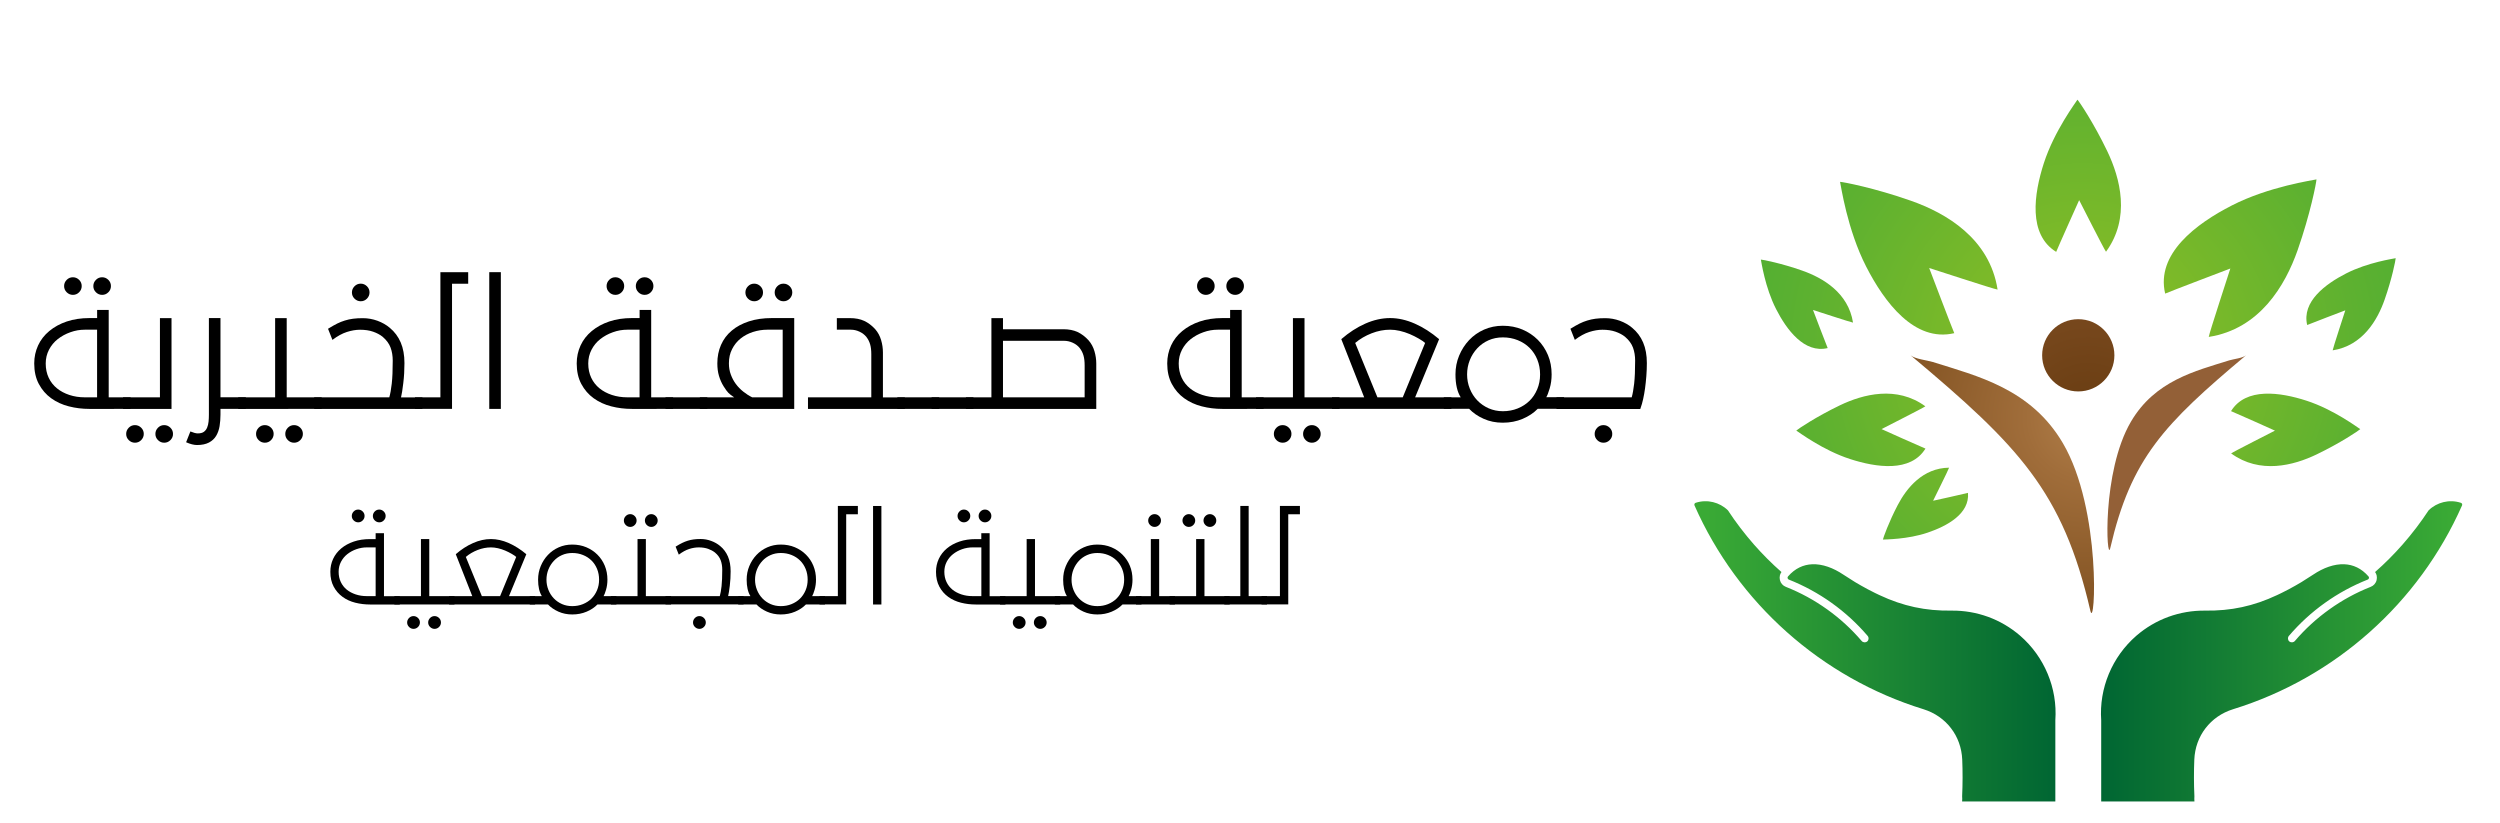 <?xml version="1.0" encoding="utf-8"?>
<!-- Generator: Adobe Illustrator 26.0.1, SVG Export Plug-In . SVG Version: 6.00 Build 0)  -->
<svg version="1.1" id="Layer_1" xmlns="http://www.w3.org/2000/svg" xmlns:xlink="http://www.w3.org/1999/xlink" x="0px" y="0px"
	 viewBox="0 0 539.74 177.7" style="enable-background:new 0 0 539.74 177.7;" xml:space="preserve">
<style type="text/css">
	.st0{fill-rule:evenodd;clip-rule:evenodd;fill:url(#SVGID_1_);}
	.st1{fill-rule:evenodd;clip-rule:evenodd;fill:url(#SVGID_00000179630341050193613490000006973071402097075841_);}
	.st2{fill-rule:evenodd;clip-rule:evenodd;fill:url(#SVGID_00000015327676083212426550000015301662775870256828_);}
	.st3{fill-rule:evenodd;clip-rule:evenodd;fill:url(#SVGID_00000171720962207234286230000012473127044218608543_);}
	.st4{fill-rule:evenodd;clip-rule:evenodd;fill:url(#SVGID_00000168118857897947665560000017792346767557644716_);}
	.st5{fill-rule:evenodd;clip-rule:evenodd;fill:url(#SVGID_00000171700000676815641840000001997917165239560581_);}
	.st6{fill-rule:evenodd;clip-rule:evenodd;fill:url(#SVGID_00000037695032071123683530000006257287039756778938_);}
	.st7{fill-rule:evenodd;clip-rule:evenodd;fill:url(#SVGID_00000045579797811856110790000017215268146443570856_);}
	.st8{fill-rule:evenodd;clip-rule:evenodd;fill:url(#SVGID_00000089544264123973137820000000985752145999211910_);}
	.st9{fill-rule:evenodd;clip-rule:evenodd;fill:url(#SVGID_00000119080399877952381920000016237101667636191912_);}
	.st10{fill-rule:evenodd;clip-rule:evenodd;fill:url(#SVGID_00000057134975009145422840000015818140247696117658_);}
	.st11{fill-rule:evenodd;clip-rule:evenodd;fill:url(#SVGID_00000091735183174650814600000011573194400665929642_);}
	.st12{fill-rule:evenodd;clip-rule:evenodd;fill:url(#SVGID_00000018946673410886894920000003225300562995113607_);}
</style>
<g>
	<g>
		<g>
			<linearGradient id="SVGID_1_" gradientUnits="userSpaceOnUse" x1="365.845" y1="140.635" x2="443.797" y2="140.635">
				<stop  offset="0.034" style="stop-color:#3AAA35"/>
				<stop  offset="1" style="stop-color:#006633"/>
			</linearGradient>
			<path class="st0" d="M423.61,173.03h20.13v-17.42c0-0.04,0-0.08,0-0.11c0.24-3.47-0.35-6.89-1.65-10.01
				c-1.3-3.12-3.31-5.95-5.93-8.23c-2.07-1.79-4.41-3.16-6.92-4.08c-2.53-0.92-5.21-1.38-7.92-1.35c-2.81,0.04-5.42-0.2-7.97-0.75
				c-2.55-0.55-5.03-1.4-7.58-2.6c-0.31-0.14-0.61-0.29-0.92-0.44c-0.03-0.01-0.06-0.03-0.1-0.05c-1.01-0.49-1.99-1.02-2.96-1.57
				c-0.43-0.24-0.85-0.49-1.27-0.74c-0.02-0.01-0.03-0.02-0.05-0.03c-0.84-0.51-1.67-1.04-2.48-1.58c-2.2-1.48-4.55-2.34-6.74-2.25
				c-1.9,0.08-3.71,0.88-5.22,2.63c-0.05,0.06-0.08,0.12-0.1,0.18c-0.01,0.06-0.01,0.13,0.01,0.2c0.02,0.07,0.05,0.14,0.09,0.18
				c0.04,0.05,0.1,0.09,0.17,0.12c3.29,1.31,6.4,3,9.25,5.04c2.86,2.04,5.47,4.43,7.77,7.12c0.3,0.36,0.26,0.89-0.09,1.19
				c-0.36,0.3-0.89,0.26-1.2-0.09c-2.21-2.59-4.72-4.88-7.47-6.84c-2.75-1.97-5.74-3.6-8.9-4.85c-0.33-0.13-0.6-0.32-0.82-0.57
				c-0.22-0.25-0.38-0.55-0.46-0.89c-0.08-0.34-0.08-0.68-0.01-1c0.06-0.26,0.18-0.51,0.34-0.74c-2.11-1.85-4.08-3.83-5.93-5.93
				c-2.04-2.33-3.93-4.8-5.63-7.39c-0.91-0.89-2.02-1.48-3.2-1.77c-1.22-0.3-2.52-0.26-3.75,0.14c-0.07,0.02-0.12,0.05-0.16,0.08
				c-0.04,0.04-0.07,0.08-0.1,0.15c-0.03,0.06-0.04,0.12-0.04,0.17c0,0.05,0.01,0.11,0.04,0.18c4.68,10.58,11.53,19.86,19.95,27.35
				c8.45,7.52,18.48,13.24,29.48,16.64c2.45,0.76,4.49,2.2,5.94,4.09c1.46,1.89,2.32,4.23,2.43,6.79c0.11,2.64,0.1,5.27-0.02,7.91
				C423.66,172.3,423.64,172.66,423.61,173.03z"/>
			
				<linearGradient id="SVGID_00000115480071411127171250000004538436368976711336_" gradientUnits="userSpaceOnUse" x1="453.587" y1="140.635" x2="531.539" y2="140.635">
				<stop  offset="0" style="stop-color:#006633"/>
				<stop  offset="0.967" style="stop-color:#3AAA35"/>
			</linearGradient>
			<path style="fill-rule:evenodd;clip-rule:evenodd;fill:url(#SVGID_00000115480071411127171250000004538436368976711336_);" d="
				M473.77,173.03h-20.13v-17.42c0-0.04,0-0.08,0-0.11c-0.24-3.47,0.35-6.89,1.65-10.01c1.3-3.12,3.31-5.95,5.93-8.23
				c2.07-1.79,4.41-3.16,6.92-4.08c2.53-0.92,5.21-1.38,7.92-1.35c2.81,0.04,5.42-0.2,7.97-0.75c2.55-0.55,5.03-1.4,7.58-2.6
				c0.31-0.14,0.61-0.29,0.92-0.44c0.03-0.01,0.06-0.03,0.1-0.05c1.01-0.49,1.99-1.02,2.96-1.57c0.43-0.24,0.85-0.49,1.27-0.74
				c0.02-0.01,0.03-0.02,0.05-0.03c0.84-0.51,1.67-1.04,2.48-1.58c2.2-1.48,4.55-2.34,6.74-2.25c1.9,0.08,3.71,0.88,5.22,2.63
				c0.05,0.06,0.08,0.12,0.1,0.18c0.01,0.06,0.01,0.13-0.01,0.2c-0.02,0.07-0.05,0.14-0.09,0.18c-0.04,0.05-0.1,0.09-0.17,0.12
				c-3.29,1.31-6.4,3-9.25,5.04c-2.86,2.04-5.47,4.43-7.77,7.12c-0.3,0.36-0.26,0.89,0.09,1.19c0.36,0.3,0.89,0.26,1.2-0.09
				c2.21-2.59,4.72-4.88,7.47-6.84c2.75-1.97,5.74-3.6,8.9-4.85c0.33-0.13,0.6-0.32,0.82-0.57c0.22-0.25,0.38-0.55,0.46-0.89
				c0.08-0.34,0.08-0.68,0.01-1c-0.06-0.26-0.18-0.51-0.34-0.74c2.11-1.85,4.08-3.83,5.93-5.93c2.04-2.33,3.93-4.8,5.63-7.39
				c0.91-0.89,2.02-1.48,3.2-1.77c1.22-0.3,2.52-0.26,3.75,0.14c0.07,0.02,0.12,0.05,0.16,0.08c0.04,0.04,0.07,0.08,0.1,0.15
				c0.03,0.06,0.04,0.12,0.04,0.17c0,0.05-0.01,0.11-0.04,0.18c-4.68,10.58-11.53,19.86-19.95,27.35
				c-8.45,7.52-18.48,13.24-29.48,16.64c-2.45,0.76-4.49,2.2-5.94,4.09c-1.46,1.89-2.32,4.23-2.43,6.79
				c-0.11,2.64-0.1,5.27,0.02,7.91C473.73,172.3,473.75,172.66,473.77,173.03z"/>
		</g>
		<g>
			<g>
				
					<radialGradient id="SVGID_00000047061215651668662670000010658576650951264174_" cx="449.671" cy="76.599" r="120.934" gradientUnits="userSpaceOnUse">
					<stop  offset="0" style="stop-color:#95C11F"/>
					<stop  offset="0.191" style="stop-color:#7EBA28"/>
					<stop  offset="0.493" style="stop-color:#5DB130"/>
					<stop  offset="0.771" style="stop-color:#45AC34"/>
					<stop  offset="1" style="stop-color:#3AAA35"/>
				</radialGradient>
				<path style="fill-rule:evenodd;clip-rule:evenodd;fill:url(#SVGID_00000047061215651668662670000010658576650951264174_);" d="
					M454.94,32.62c-2.93-6.1-6.03-10.68-6.43-11.1c-0.32,0.54-5,6.75-7.25,13.7c-2.15,6.66-3.44,15.39,2.66,19.16
					c0.25-0.68,4.96-11.17,4.96-11.17c0.13,0.21,5.41,10.69,5.8,11.14C460.01,47.03,457.76,38.5,454.94,32.62z"/>
				<g>
					
						<radialGradient id="SVGID_00000118364535166079203290000008194174719292005054_" cx="449.671" cy="76.599" r="120.934" gradientUnits="userSpaceOnUse">
						<stop  offset="0" style="stop-color:#95C11F"/>
						<stop  offset="0.191" style="stop-color:#7EBA28"/>
						<stop  offset="0.493" style="stop-color:#5DB130"/>
						<stop  offset="0.771" style="stop-color:#45AC34"/>
						<stop  offset="1" style="stop-color:#3AAA35"/>
					</radialGradient>
					<path style="fill-rule:evenodd;clip-rule:evenodd;fill:url(#SVGID_00000118364535166079203290000008194174719292005054_);" d="
						M500.14,98.11c5.18-2.49,9.07-5.12,9.43-5.46c-0.46-0.27-5.73-4.25-11.63-6.15c-5.66-1.83-13.07-2.92-16.27,2.26
						c0.58,0.21,9.49,4.21,9.48,4.21c-0.18,0.11-9.08,4.6-9.46,4.92C487.91,102.41,495.15,100.51,500.14,98.11z"/>
					<g>
						
							<radialGradient id="SVGID_00000116213740084376442460000006613744111811402155_" cx="449.672" cy="76.6" r="120.933" gradientUnits="userSpaceOnUse">
							<stop  offset="0" style="stop-color:#95C11F"/>
							<stop  offset="0.191" style="stop-color:#7EBA28"/>
							<stop  offset="0.493" style="stop-color:#5DB130"/>
							<stop  offset="0.771" style="stop-color:#45AC34"/>
							<stop  offset="1" style="stop-color:#3AAA35"/>
						</radialGradient>
						
							<path style="fill-rule:evenodd;clip-rule:evenodd;fill:url(#SVGID_00000116213740084376442460000006613744111811402155_);" d="
							M397.24,87.5c-5.18,2.49-9.06,5.12-9.43,5.46c0.46,0.27,5.73,4.25,11.63,6.15c5.66,1.83,13.06,2.92,16.26-2.26
							c-0.58-0.21-9.49-4.21-9.48-4.21c0.18-0.11,9.08-4.6,9.46-4.92C409.48,83.2,402.23,85.11,397.24,87.5z"/>
						<g>
							
								<radialGradient id="SVGID_00000114783400219507683560000003787150169425743001_" cx="449.672" cy="76.6" r="120.932" gradientUnits="userSpaceOnUse">
								<stop  offset="0" style="stop-color:#95C11F"/>
								<stop  offset="0.191" style="stop-color:#7EBA28"/>
								<stop  offset="0.493" style="stop-color:#5DB130"/>
								<stop  offset="0.771" style="stop-color:#45AC34"/>
								<stop  offset="1" style="stop-color:#3AAA35"/>
							</radialGradient>
							
								<path style="fill-rule:evenodd;clip-rule:evenodd;fill:url(#SVGID_00000114783400219507683560000003787150169425743001_);" d="
								M514.83,64.69c1.62-4.61,2.37-8.53,2.39-8.95c-0.44,0.11-6,0.89-10.69,3.29c-4.5,2.3-9.61,6.1-8.42,11.14
								c0.47-0.22,8.23-3.17,8.23-3.17c-0.04,0.17-2.69,8.22-2.73,8.64C510.07,74.63,513.28,69.13,514.83,64.69z"/>
							
								<radialGradient id="SVGID_00000041998275008887166130000015391309139288566969_" cx="449.672" cy="76.6" r="120.934" gradientUnits="userSpaceOnUse">
								<stop  offset="0" style="stop-color:#95C11F"/>
								<stop  offset="0.191" style="stop-color:#7EBA28"/>
								<stop  offset="0.493" style="stop-color:#5DB130"/>
								<stop  offset="0.771" style="stop-color:#45AC34"/>
								<stop  offset="1" style="stop-color:#3AAA35"/>
							</radialGradient>
							
								<path style="fill-rule:evenodd;clip-rule:evenodd;fill:url(#SVGID_00000041998275008887166130000015391309139288566969_);" d="
								M389.11,58.43c-4.61-1.62-8.53-2.37-8.95-2.39c0.11,0.44,0.89,6,3.29,10.69c2.3,4.5,6.1,9.61,11.14,8.42
								c-0.22-0.47-3.17-8.23-3.17-8.23c0.17,0.04,8.22,2.69,8.64,2.73C399.05,63.2,393.55,59.99,389.11,58.43z"/>
						</g>
						
							<radialGradient id="SVGID_00000051369996720330765300000001761369180423496093_" cx="449.672" cy="76.599" r="120.935" gradientUnits="userSpaceOnUse">
							<stop  offset="0" style="stop-color:#95C11F"/>
							<stop  offset="0.191" style="stop-color:#7EBA28"/>
							<stop  offset="0.493" style="stop-color:#5DB130"/>
							<stop  offset="0.771" style="stop-color:#45AC34"/>
							<stop  offset="1" style="stop-color:#3AAA35"/>
						</radialGradient>
						
							<path style="fill-rule:evenodd;clip-rule:evenodd;fill:url(#SVGID_00000051369996720330765300000001761369180423496093_);" d="
							M409.71,109.04c-1.98,3.79-3.13,7.09-3.2,7.45c0.4-0.04,5.31-0.01,9.67-1.5c4.19-1.42,9.09-4.07,8.7-8.58
							c-0.44,0.13-7.53,1.71-7.53,1.7c0.06-0.15,3.37-6.78,3.45-7.14C415.1,101.04,411.62,105.39,409.71,109.04z"/>
						<g>
							
								<radialGradient id="SVGID_00000160184459793620032300000000301966812821876906_" cx="449.671" cy="76.6" r="120.934" gradientUnits="userSpaceOnUse">
								<stop  offset="0" style="stop-color:#95C11F"/>
								<stop  offset="0.191" style="stop-color:#7EBA28"/>
								<stop  offset="0.493" style="stop-color:#5DB130"/>
								<stop  offset="0.771" style="stop-color:#45AC34"/>
								<stop  offset="1" style="stop-color:#3AAA35"/>
							</radialGradient>
							
								<path style="fill-rule:evenodd;clip-rule:evenodd;fill:url(#SVGID_00000160184459793620032300000000301966812821876906_);" d="
								M496.04,54.03c2.76-7.89,4.05-14.58,4.08-15.3c-0.75,0.19-10.25,1.52-18.28,5.63c-7.69,3.93-16.42,10.43-14.39,19.03
								c0.81-0.38,14.07-5.42,14.07-5.42c-0.07,0.3-4.6,14.05-4.66,14.77C487.88,71.02,493.37,61.62,496.04,54.03z"/>
							
								<radialGradient id="SVGID_00000162348982765530901450000016758322130687758468_" cx="449.672" cy="76.6" r="120.934" gradientUnits="userSpaceOnUse">
								<stop  offset="0" style="stop-color:#95C11F"/>
								<stop  offset="0.191" style="stop-color:#7EBA28"/>
								<stop  offset="0.493" style="stop-color:#5DB130"/>
								<stop  offset="0.771" style="stop-color:#45AC34"/>
								<stop  offset="1" style="stop-color:#3AAA35"/>
							</radialGradient>
							
								<path style="fill-rule:evenodd;clip-rule:evenodd;fill:url(#SVGID_00000162348982765530901450000016758322130687758468_);" d="
								M412.56,43.34c-7.88-2.77-14.58-4.05-15.3-4.08c0.19,0.75,1.52,10.25,5.63,18.28c3.93,7.69,10.43,16.42,19.03,14.39
								c-0.38-0.81-5.42-14.07-5.42-14.07c0.3,0.07,14.05,4.6,14.77,4.66C429.56,51.49,420.15,46,412.56,43.34z"/>
						</g>
					</g>
				</g>
			</g>
			<g>
				<g>
					
						<radialGradient id="SVGID_00000000213547772751081900000015221414818820988034_" cx="450.832" cy="90.284" r="96.046" gradientUnits="userSpaceOnUse">
						<stop  offset="0" style="stop-color:#B17F4A"/>
						<stop  offset="0.142" style="stop-color:#A06D3A"/>
						<stop  offset="0.384" style="stop-color:#875726"/>
						<stop  offset="0.615" style="stop-color:#76471A"/>
						<stop  offset="0.826" style="stop-color:#6C3F13"/>
						<stop  offset="1" style="stop-color:#683C11"/>
					</radialGradient>
					<path style="fill-rule:evenodd;clip-rule:evenodd;fill:url(#SVGID_00000000213547772751081900000015221414818820988034_);" d="
						M445.37,95.68c-6.9-11.76-18.46-14.49-28.1-17.53c-1.19-0.37-3.8-0.63-4.79-1.45c23.29,19.52,32.86,29.34,38.82,55.15
						C452.32,136.29,453.8,110.05,445.37,95.68z"/>
					
						<radialGradient id="SVGID_00000009564541610839917760000005668341195533694851_" cx="622.497" cy="131.226" r="0.14" fx="622.637" fy="131.225" gradientUnits="userSpaceOnUse">
						<stop  offset="0" style="stop-color:#B17F4A"/>
						<stop  offset="0" style="stop-color:#A06D3A"/>
						<stop  offset="0" style="stop-color:#875726"/>
						<stop  offset="0" style="stop-color:#76471A"/>
						<stop  offset="0" style="stop-color:#6C3F13"/>
						<stop  offset="0" style="stop-color:#683C11"/>
						<stop  offset="0.771" style="stop-color:#88562C"/>
						<stop  offset="1" style="stop-color:#936037"/>
					</radialGradient>
					<path style="fill-rule:evenodd;clip-rule:evenodd;fill:url(#SVGID_00000009564541610839917760000005668341195533694851_);" d="
						M460.06,91.04c5.21-8.88,13.94-10.95,21.23-13.24c0.9-0.28,2.87-0.48,3.62-1.09c-17.74,14.87-24.84,22.27-29.32,41.65
						C454.81,121.71,453.69,101.9,460.06,91.04z"/>
				</g>
				
					<radialGradient id="SVGID_00000178180737139225268600000002756075835746971570_" cx="450.832" cy="90.284" r="96.045" gradientUnits="userSpaceOnUse">
					<stop  offset="0" style="stop-color:#683C11"/>
					<stop  offset="0.191" style="stop-color:#75461B"/>
					<stop  offset="0.493" style="stop-color:#855429"/>
					<stop  offset="0.771" style="stop-color:#8F5C33"/>
					<stop  offset="1" style="stop-color:#936037"/>
				</radialGradient>
				<path style="fill-rule:evenodd;clip-rule:evenodd;fill:url(#SVGID_00000178180737139225268600000002756075835746971570_);" d="
					M456.49,76.71c0,4.31-3.49,7.8-7.8,7.8c-4.3,0-7.8-3.49-7.8-7.8c0-4.31,3.49-7.8,7.8-7.8C453,68.91,456.49,72.4,456.49,76.71z"
					/>
			</g>
		</g>
	</g>
	<g>
		<path d="M19.3,88.28c-1.53,0-3.01-0.18-4.44-0.55c-1.43-0.36-2.7-0.95-3.81-1.75c-1.11-0.8-1.99-1.82-2.66-3.07
			c-0.67-1.25-1-2.73-1-4.44c0-1.39,0.28-2.68,0.83-3.88c0.55-1.2,1.36-2.24,2.42-3.12c1.06-0.88,2.32-1.57,3.77-2.06
			c1.46-0.49,3.09-0.74,4.9-0.74h1.66v-1.76h2.5v18.87h4.73v2.5H19.3z M20.96,85.78v-14.6h-2.65c-1.06,0-2.1,0.18-3.12,0.55
			c-1.02,0.36-1.93,0.86-2.72,1.48c-0.79,0.62-1.42,1.39-1.89,2.29c-0.47,0.91-0.71,1.9-0.71,2.98c0,1.15,0.22,2.18,0.65,3.09
			c0.43,0.91,1.03,1.66,1.78,2.27c0.75,0.61,1.65,1.09,2.68,1.43c1.03,0.34,2.14,0.51,3.31,0.51H20.96z M17.08,63.1
			c-0.38,0.38-0.82,0.56-1.34,0.56s-0.96-0.19-1.34-0.56c-0.38-0.38-0.56-0.82-0.56-1.34s0.19-0.96,0.56-1.34
			c0.38-0.38,0.82-0.56,1.34-0.56s0.96,0.19,1.34,0.56c0.38,0.38,0.56,0.82,0.56,1.34S17.45,62.73,17.08,63.1z M23.39,63.1
			c-0.38,0.38-0.82,0.56-1.34,0.56c-0.52,0-0.96-0.19-1.34-0.56c-0.38-0.38-0.56-0.82-0.56-1.34s0.19-0.96,0.56-1.34
			c0.38-0.38,0.82-0.56,1.34-0.56c0.52,0,0.96,0.19,1.34,0.56c0.38,0.38,0.56,0.82,0.56,1.34S23.77,62.73,23.39,63.1z"/>
		<path d="M26.56,85.78h7.97v-17.1h2.5v19.61H26.56V85.78z M30.48,95.02c-0.38,0.38-0.82,0.56-1.34,0.56
			c-0.52,0-0.96-0.19-1.34-0.56c-0.38-0.38-0.56-0.82-0.56-1.34c0-0.52,0.19-0.96,0.56-1.34c0.38-0.38,0.82-0.56,1.34-0.56
			c0.52,0,0.96,0.19,1.34,0.56c0.38,0.38,0.56,0.82,0.56,1.34C31.04,94.19,30.85,94.64,30.48,95.02z M36.79,95.02
			c-0.38,0.38-0.82,0.56-1.34,0.56c-0.52,0-0.96-0.19-1.34-0.56c-0.38-0.38-0.56-0.82-0.56-1.34c0-0.52,0.19-0.96,0.56-1.34
			c0.38-0.38,0.82-0.56,1.34-0.56c0.52,0,0.96,0.19,1.34,0.56c0.38,0.38,0.56,0.82,0.56,1.34C37.36,94.19,37.17,94.64,36.79,95.02z"
			/>
		<path d="M42.54,96.08c-0.66,0-1.45-0.2-2.36-0.6l0.92-2.33c0.68,0.28,1.21,0.42,1.59,0.42c0.56,0,1-0.11,1.31-0.33
			c0.31-0.22,0.54-0.52,0.71-0.9c0.16-0.38,0.27-0.82,0.32-1.32c0.05-0.51,0.07-0.99,0.07-1.46V68.67h2.5v17.1h5.47v2.5h-5.47v1.27
			c0,0.85-0.07,1.66-0.19,2.45c-0.13,0.79-0.38,1.49-0.74,2.1c-0.36,0.61-0.88,1.09-1.55,1.45C44.43,95.9,43.57,96.08,42.54,96.08z"
			/>
		<path d="M51.43,85.78h7.97v-17.1h2.5v17.1h7.55v2.5H51.43V85.78z M58.52,95.02c-0.38,0.38-0.82,0.56-1.34,0.56
			c-0.52,0-0.96-0.19-1.34-0.56c-0.38-0.38-0.56-0.82-0.56-1.34c0-0.52,0.19-0.96,0.56-1.34c0.38-0.38,0.82-0.56,1.34-0.56
			c0.52,0,0.96,0.19,1.34,0.56c0.38,0.38,0.56,0.82,0.56,1.34C59.08,94.19,58.89,94.64,58.52,95.02z M64.83,95.02
			c-0.38,0.38-0.82,0.56-1.34,0.56c-0.52,0-0.96-0.19-1.34-0.56c-0.38-0.38-0.56-0.82-0.56-1.34c0-0.52,0.19-0.96,0.56-1.34
			c0.38-0.38,0.82-0.56,1.34-0.56c0.52,0,0.96,0.19,1.34,0.56c0.38,0.38,0.56,0.82,0.56,1.34C65.39,94.19,65.2,94.64,64.83,95.02z"
			/>
		<path d="M67.83,85.78h16.22c0.21-0.73,0.39-1.72,0.53-2.96c0.14-1.25,0.21-2.9,0.21-4.97c0-1.01-0.15-1.94-0.46-2.79
			c-0.31-0.85-0.88-1.63-1.73-2.36c-0.56-0.45-1.25-0.81-2.05-1.09c-0.8-0.28-1.74-0.42-2.82-0.42c-0.89,0-1.84,0.16-2.84,0.48
			s-2.04,0.89-3.12,1.71l-0.95-2.4c0.8-0.49,1.46-0.87,1.99-1.13c0.53-0.26,1.08-0.48,1.64-0.65c0.56-0.18,1.16-0.31,1.78-0.39
			c0.62-0.08,1.32-0.12,2.1-0.12c1.08,0,2.13,0.19,3.16,0.56c1.02,0.38,1.91,0.88,2.66,1.52c1.03,0.85,1.82,1.9,2.36,3.16
			c0.54,1.26,0.81,2.75,0.81,4.46c0,1.48-0.08,2.92-0.25,4.3c-0.16,1.39-0.33,2.42-0.49,3.1h4.62v2.5H67.83V85.78z M79.22,64.48
			c-0.38,0.38-0.82,0.56-1.34,0.56c-0.52,0-0.96-0.19-1.34-0.56c-0.38-0.38-0.56-0.82-0.56-1.34c0-0.52,0.19-0.96,0.56-1.34
			c0.38-0.38,0.82-0.56,1.34-0.56c0.52,0,0.96,0.19,1.34,0.56c0.38,0.38,0.56,0.82,0.56,1.34C79.78,63.65,79.59,64.1,79.22,64.48z"
			/>
		<path d="M89.58,85.78h5.5V58.76h6v2.5h-3.49v27.01h-8V85.78z"/>
		<path d="M105.63,58.76h2.5v29.52h-2.5V58.76z"/>
		<path d="M136.42,88.28c-1.53,0-3.01-0.18-4.44-0.55c-1.43-0.36-2.7-0.95-3.81-1.75c-1.11-0.8-1.99-1.82-2.66-3.07s-1-2.73-1-4.44
			c0-1.39,0.28-2.68,0.83-3.88c0.55-1.2,1.36-2.24,2.42-3.12c1.06-0.88,2.32-1.57,3.77-2.06s3.09-0.74,4.9-0.74h1.66v-1.76h2.5
			v18.87h4.73v2.5H136.42z M138.08,85.78v-14.6h-2.64c-1.06,0-2.1,0.18-3.12,0.55c-1.02,0.36-1.93,0.86-2.72,1.48
			c-0.79,0.62-1.42,1.39-1.89,2.29c-0.47,0.91-0.71,1.9-0.71,2.98c0,1.15,0.22,2.18,0.65,3.09c0.43,0.91,1.03,1.66,1.78,2.27
			c0.75,0.61,1.65,1.09,2.68,1.43s2.14,0.51,3.32,0.51H138.08z M134.2,63.1c-0.38,0.38-0.82,0.56-1.34,0.56
			c-0.52,0-0.96-0.19-1.34-0.56c-0.38-0.38-0.56-0.82-0.56-1.34s0.19-0.96,0.56-1.34c0.38-0.38,0.82-0.56,1.34-0.56
			c0.52,0,0.96,0.19,1.34,0.56c0.38,0.38,0.56,0.82,0.56,1.34S134.57,62.73,134.2,63.1z M140.51,63.1
			c-0.38,0.38-0.82,0.56-1.34,0.56c-0.52,0-0.96-0.19-1.34-0.56c-0.38-0.38-0.56-0.82-0.56-1.34s0.19-0.96,0.56-1.34
			c0.38-0.38,0.82-0.56,1.34-0.56c0.52,0,0.96,0.19,1.34,0.56c0.38,0.38,0.56,0.82,0.56,1.34S140.88,62.73,140.51,63.1z"/>
		<path d="M143.68,85.78h9.03v2.5h-9.03V85.78z"/>
		<path d="M151.09,85.78h7.41c-0.54-0.35-0.95-0.67-1.23-0.95s-0.63-0.76-1.06-1.45c-0.42-0.68-0.75-1.43-0.99-2.24
			c-0.24-0.81-0.35-1.71-0.35-2.7c0-1.43,0.26-2.76,0.79-3.97c0.53-1.21,1.3-2.24,2.33-3.1c1.02-0.86,2.26-1.52,3.7-1.99
			c1.45-0.47,3.1-0.71,4.95-0.71h4.83v19.61h-20.38V85.78z M157.37,78.44c0,0.87,0.13,1.68,0.41,2.42c0.27,0.74,0.63,1.42,1.08,2.03
			c0.45,0.61,0.98,1.16,1.61,1.66c0.62,0.49,1.26,0.91,1.92,1.23h6.59v-14.6h-3.32c-1.06,0-2.09,0.17-3.1,0.49
			c-1.01,0.33-1.9,0.8-2.66,1.41c-0.76,0.61-1.38,1.37-1.83,2.27C157.59,76.26,157.37,77.29,157.37,78.44z M164.17,64.48
			c-0.38,0.38-0.82,0.56-1.34,0.56s-0.96-0.19-1.34-0.56c-0.38-0.38-0.56-0.82-0.56-1.34c0-0.52,0.19-0.96,0.56-1.34
			c0.38-0.38,0.82-0.56,1.34-0.56s0.96,0.19,1.34,0.56c0.38,0.38,0.56,0.82,0.56,1.34C164.74,63.65,164.55,64.1,164.17,64.48z
			 M170.49,64.48c-0.38,0.38-0.82,0.56-1.34,0.56c-0.52,0-0.96-0.19-1.34-0.56c-0.38-0.38-0.56-0.82-0.56-1.34
			c0-0.52,0.19-0.96,0.56-1.34c0.38-0.38,0.82-0.56,1.34-0.56c0.52,0,0.96,0.19,1.34,0.56c0.38,0.38,0.56,0.82,0.56,1.34
			C171.05,63.65,170.86,64.1,170.49,64.48z"/>
		<path d="M174.43,85.78h13.68V76.5c0-0.85-0.08-1.56-0.25-2.15c-0.17-0.59-0.44-1.12-0.81-1.6c-0.38-0.48-0.88-0.86-1.5-1.15
			s-1.24-0.42-1.85-0.42h-3.03v-2.5h2.82c1.2,0,2.23,0.2,3.09,0.6c0.86,0.4,1.65,1,2.38,1.8c0.59,0.68,1.01,1.46,1.27,2.35
			c0.26,0.88,0.39,1.77,0.39,2.66v9.7h4.73v2.5h-20.91V85.78z"/>
		<path d="M193.73,85.78h9.03v2.5h-9.03V85.78z"/>
		<path d="M201.13,85.78h9.03v2.5h-9.03V85.78z"/>
		<path d="M208.54,85.78h5.5v-17.1h2.5v2.4h13.01c1.2,0,2.23,0.2,3.09,0.6c0.86,0.4,1.65,1,2.38,1.8c0.59,0.68,1.01,1.46,1.27,2.35
			c0.26,0.88,0.39,1.77,0.39,2.66v9.8h-28.14V85.78z M216.54,73.58v12.2h17.63V78.9c0-0.85-0.08-1.56-0.25-2.15
			c-0.17-0.59-0.44-1.12-0.81-1.6s-0.88-0.86-1.5-1.15c-0.62-0.28-1.24-0.42-1.85-0.42H216.54z"/>
		<path d="M263.91,88.28c-1.53,0-3.01-0.18-4.44-0.55c-1.43-0.36-2.7-0.95-3.81-1.75c-1.11-0.8-1.99-1.82-2.66-3.07s-1-2.73-1-4.44
			c0-1.39,0.28-2.68,0.83-3.88c0.55-1.2,1.36-2.24,2.42-3.12c1.06-0.88,2.32-1.57,3.77-2.06s3.09-0.74,4.9-0.74h1.66v-1.76h2.5
			v18.87h4.73v2.5H263.91z M265.56,85.78v-14.6h-2.64c-1.06,0-2.1,0.18-3.12,0.55c-1.02,0.36-1.93,0.86-2.72,1.48
			c-0.79,0.62-1.42,1.39-1.89,2.29c-0.47,0.91-0.71,1.9-0.71,2.98c0,1.15,0.22,2.18,0.65,3.09c0.43,0.91,1.03,1.66,1.78,2.27
			c0.75,0.61,1.65,1.09,2.68,1.43s2.14,0.51,3.32,0.51H265.56z M261.68,63.1c-0.38,0.38-0.82,0.56-1.34,0.56
			c-0.52,0-0.96-0.19-1.34-0.56c-0.38-0.38-0.56-0.82-0.56-1.34s0.19-0.96,0.56-1.34c0.38-0.38,0.82-0.56,1.34-0.56
			c0.52,0,0.96,0.19,1.34,0.56c0.38,0.38,0.56,0.82,0.56,1.34S262.06,62.73,261.68,63.1z M268,63.1c-0.38,0.38-0.82,0.56-1.34,0.56
			c-0.52,0-0.96-0.19-1.34-0.56c-0.38-0.38-0.56-0.82-0.56-1.34s0.19-0.96,0.56-1.34c0.38-0.38,0.82-0.56,1.34-0.56
			c0.52,0,0.96,0.19,1.34,0.56c0.38,0.38,0.56,0.82,0.56,1.34S268.37,62.73,268,63.1z"/>
		<path d="M271.17,85.78h7.97v-17.1h2.5v17.1h7.55v2.5h-18.02V85.78z M278.26,95.02c-0.38,0.38-0.82,0.56-1.34,0.56
			c-0.52,0-0.96-0.19-1.34-0.56c-0.38-0.38-0.56-0.82-0.56-1.34c0-0.52,0.19-0.96,0.56-1.34c0.38-0.38,0.82-0.56,1.34-0.56
			c0.52,0,0.96,0.19,1.34,0.56c0.38,0.38,0.56,0.82,0.56,1.34C278.82,94.19,278.63,94.64,278.26,95.02z M284.57,95.02
			c-0.38,0.38-0.82,0.56-1.34,0.56s-0.96-0.19-1.34-0.56c-0.38-0.38-0.56-0.82-0.56-1.34c0-0.52,0.19-0.96,0.56-1.34
			c0.38-0.38,0.82-0.56,1.34-0.56s0.96,0.19,1.34,0.56c0.38,0.38,0.56,0.82,0.56,1.34C285.14,94.19,284.95,94.64,284.57,95.02z"/>
		<path d="M287.57,85.78h6.95l-4.94-12.56c1.65-1.43,3.37-2.55,5.18-3.35c1.81-0.8,3.6-1.2,5.36-1.2c1.74,0,3.51,0.4,5.33,1.2
			s3.56,1.92,5.25,3.35l-5.18,12.56h7.83v2.5h-25.78V85.78z M300.12,71.18c-1.34,0-2.67,0.26-4,0.78c-1.33,0.52-2.51,1.21-3.54,2.08
			l4.8,11.74h5.47l4.83-11.74c-0.28-0.26-0.74-0.57-1.36-0.93c-0.62-0.36-1.28-0.69-1.98-0.99c-0.69-0.29-1.41-0.52-2.13-0.69
			C301.48,71.26,300.78,71.18,300.12,71.18z"/>
		<path d="M311.73,85.78h3.63c-0.75-1.2-1.13-2.84-1.13-4.94c0-1.43,0.26-2.79,0.79-4.06s1.25-2.39,2.15-3.35
			c0.91-0.96,1.98-1.72,3.23-2.27c1.25-0.55,2.6-0.83,4.06-0.83c1.53,0,2.93,0.27,4.21,0.81c1.28,0.54,2.39,1.28,3.33,2.22
			c0.94,0.94,1.67,2.05,2.2,3.31c0.53,1.27,0.79,2.66,0.79,4.16c0,1.08-0.14,2.09-0.42,3.03s-0.53,1.58-0.74,1.9h3.84v2.5h-5.68
			c-0.87,0.89-1.96,1.62-3.26,2.17c-1.3,0.55-2.73,0.83-4.29,0.83c-1.5,0-2.89-0.28-4.14-0.85c-1.26-0.56-2.3-1.28-3.12-2.15h-5.47
			V85.78z M324.46,88.78c1.15,0,2.22-0.2,3.21-0.6s1.83-0.95,2.54-1.64c0.71-0.69,1.26-1.53,1.67-2.5s0.62-2.04,0.62-3.19
			c0-1.15-0.2-2.22-0.6-3.21c-0.4-0.99-0.96-1.83-1.67-2.54c-0.72-0.71-1.57-1.26-2.56-1.66s-2.06-0.6-3.21-0.6
			c-1.13,0-2.16,0.21-3.1,0.63s-1.75,1-2.43,1.73c-0.68,0.73-1.22,1.58-1.61,2.56c-0.39,0.98-0.58,2-0.58,3.09
			c0,1.06,0.19,2.08,0.58,3.05c0.39,0.98,0.93,1.82,1.62,2.54c0.69,0.72,1.51,1.29,2.45,1.71
			C322.33,88.56,323.35,88.78,324.46,88.78z"/>
		<path d="M336.06,85.78h16.22c0.21-0.73,0.39-1.72,0.53-2.96c0.14-1.25,0.21-2.9,0.21-4.97c0-1.01-0.15-1.94-0.46-2.79
			c-0.31-0.85-0.88-1.63-1.73-2.36c-0.56-0.45-1.25-0.81-2.05-1.09c-0.8-0.28-1.74-0.42-2.82-0.42c-0.89,0-1.84,0.16-2.84,0.48
			s-2.04,0.89-3.12,1.71l-0.95-2.4c0.8-0.49,1.46-0.87,1.99-1.13c0.53-0.26,1.08-0.48,1.64-0.65s1.16-0.31,1.78-0.39
			c0.62-0.08,1.32-0.12,2.1-0.12c1.08,0,2.13,0.19,3.16,0.56c1.02,0.38,1.91,0.88,2.66,1.52c1.03,0.85,1.82,1.9,2.36,3.16
			c0.54,1.26,0.81,2.75,0.81,4.46c0,0.94-0.04,1.88-0.11,2.8c-0.07,0.93-0.17,1.81-0.28,2.65c-0.12,0.83-0.25,1.6-0.41,2.31
			c-0.15,0.71-0.36,1.42-0.62,2.15h-18.09V85.78z M347.52,95.02c-0.38,0.38-0.82,0.56-1.34,0.56c-0.52,0-0.96-0.19-1.34-0.56
			c-0.38-0.38-0.56-0.82-0.56-1.34c0-0.52,0.19-0.96,0.56-1.34c0.38-0.38,0.82-0.56,1.34-0.56c0.52,0,0.96,0.19,1.34,0.56
			c0.38,0.38,0.56,0.82,0.56,1.34C348.09,94.19,347.9,94.64,347.52,95.02z"/>
		<path d="M79.9,130.51c-1.1,0-2.17-0.13-3.2-0.39c-1.03-0.26-1.95-0.68-2.74-1.26c-0.8-0.58-1.44-1.31-1.92-2.21
			c-0.48-0.9-0.72-1.96-0.72-3.2c0-1,0.2-1.93,0.6-2.79c0.4-0.86,0.98-1.61,1.74-2.25c0.76-0.64,1.67-1.13,2.72-1.49
			c1.05-0.36,2.23-0.53,3.53-0.53h1.19v-1.27h1.8v13.6h3.41v1.8H79.9z M81.1,128.7v-10.52h-1.91c-0.76,0-1.51,0.13-2.25,0.39
			s-1.39,0.62-1.96,1.07c-0.57,0.45-1.02,1-1.36,1.65c-0.34,0.65-0.51,1.37-0.51,2.15c0,0.83,0.16,1.57,0.47,2.22
			s0.74,1.2,1.28,1.64c0.54,0.44,1.19,0.78,1.93,1.03c0.75,0.25,1.54,0.37,2.39,0.37H81.1z M78.3,112.36
			c-0.27,0.27-0.59,0.41-0.97,0.41c-0.37,0-0.69-0.14-0.97-0.41s-0.41-0.59-0.41-0.97c0-0.37,0.14-0.69,0.41-0.97
			c0.27-0.27,0.59-0.41,0.97-0.41c0.37,0,0.69,0.14,0.97,0.41c0.27,0.27,0.41,0.59,0.41,0.97C78.71,111.77,78.57,112.09,78.3,112.36
			z M82.85,112.36c-0.27,0.27-0.59,0.41-0.97,0.41c-0.37,0-0.69-0.14-0.97-0.41s-0.41-0.59-0.41-0.97c0-0.37,0.14-0.69,0.41-0.97
			c0.27-0.27,0.59-0.41,0.97-0.41c0.37,0,0.69,0.14,0.97,0.41c0.27,0.27,0.41,0.59,0.41,0.97
			C83.26,111.77,83.12,112.09,82.85,112.36z"/>
		<path d="M85.14,128.7h5.74v-12.32h1.8v12.32h5.44v1.8H85.14V128.7z M90.25,135.36c-0.27,0.27-0.59,0.41-0.97,0.41
			c-0.37,0-0.69-0.14-0.97-0.41c-0.27-0.27-0.41-0.59-0.41-0.97c0-0.37,0.14-0.7,0.41-0.97c0.27-0.27,0.59-0.41,0.97-0.41
			c0.37,0,0.69,0.14,0.97,0.41c0.27,0.27,0.41,0.59,0.41,0.97C90.65,134.77,90.52,135.09,90.25,135.36z M94.79,135.36
			c-0.27,0.27-0.59,0.41-0.97,0.41c-0.37,0-0.69-0.14-0.97-0.41c-0.27-0.27-0.41-0.59-0.41-0.97c0-0.37,0.14-0.7,0.41-0.97
			c0.27-0.27,0.59-0.41,0.97-0.41c0.37,0,0.69,0.14,0.97,0.41c0.27,0.27,0.41,0.59,0.41,0.97C95.2,134.77,95.06,135.09,94.79,135.36
			z"/>
		<path d="M96.95,128.7h5.01l-3.56-9.05c1.19-1.03,2.43-1.84,3.74-2.41c1.3-0.58,2.59-0.86,3.86-0.86c1.25,0,2.53,0.29,3.84,0.86
			c1.3,0.58,2.57,1.38,3.79,2.41l-3.74,9.05h5.64v1.8H96.95V128.7z M106,118.18c-0.97,0-1.93,0.19-2.88,0.56
			c-0.96,0.37-1.81,0.87-2.55,1.5l3.46,8.46h3.94l3.48-8.46c-0.2-0.19-0.53-0.41-0.98-0.67c-0.45-0.26-0.92-0.5-1.42-0.71
			c-0.5-0.21-1.01-0.38-1.54-0.5C106.97,118.24,106.47,118.18,106,118.18z"/>
		<path d="M114.36,128.7h2.62c-0.54-0.86-0.81-2.05-0.81-3.56c0-1.03,0.19-2.01,0.57-2.92c0.38-0.92,0.9-1.72,1.55-2.41
			c0.65-0.69,1.43-1.24,2.33-1.64c0.9-0.4,1.87-0.6,2.92-0.6c1.1,0,2.11,0.19,3.04,0.58c0.92,0.39,1.72,0.92,2.4,1.6
			s1.21,1.47,1.59,2.39s0.57,1.91,0.57,3c0,0.78-0.1,1.51-0.3,2.19c-0.2,0.68-0.38,1.13-0.53,1.37h2.77v1.8h-4.09
			c-0.63,0.64-1.41,1.17-2.35,1.56c-0.94,0.4-1.97,0.6-3.09,0.6c-1.08,0-2.08-0.2-2.99-0.61c-0.91-0.41-1.66-0.92-2.25-1.55h-3.94
			V128.7z M123.54,130.86c0.83,0,1.6-0.14,2.31-0.43c0.71-0.29,1.32-0.68,1.83-1.18c0.51-0.5,0.91-1.1,1.21-1.8
			c0.3-0.7,0.45-1.47,0.45-2.3s-0.14-1.6-0.43-2.31c-0.29-0.71-0.69-1.32-1.21-1.83c-0.52-0.51-1.13-0.91-1.84-1.19
			c-0.71-0.29-1.48-0.43-2.31-0.43c-0.81,0-1.56,0.15-2.24,0.46c-0.68,0.3-1.26,0.72-1.75,1.25c-0.49,0.53-0.88,1.14-1.16,1.84
			c-0.28,0.7-0.42,1.44-0.42,2.22c0,0.76,0.14,1.5,0.42,2.2c0.28,0.7,0.67,1.31,1.17,1.83c0.5,0.52,1.09,0.93,1.77,1.23
			C122,130.71,122.74,130.86,123.54,130.86z"/>
		<path d="M131.9,128.7h5.74v-12.32h1.8v12.32h5.44v1.8H131.9V128.7z M137.03,113.35c-0.27,0.27-0.59,0.41-0.97,0.41
			c-0.37,0-0.69-0.14-0.96-0.41c-0.27-0.27-0.41-0.59-0.41-0.97s0.14-0.69,0.41-0.97c0.27-0.27,0.59-0.41,0.96-0.41
			c0.37,0,0.69,0.14,0.97,0.41c0.27,0.27,0.41,0.59,0.41,0.97S137.3,113.08,137.03,113.35z M141.58,113.35
			c-0.27,0.27-0.59,0.41-0.97,0.41c-0.37,0-0.69-0.14-0.97-0.41c-0.27-0.27-0.41-0.59-0.41-0.97s0.14-0.69,0.41-0.97
			c0.27-0.27,0.59-0.41,0.97-0.41c0.37,0,0.69,0.14,0.97,0.41c0.27,0.27,0.41,0.59,0.41,0.97S141.85,113.08,141.58,113.35z"/>
		<path d="M143.71,128.7h11.69c0.15-0.53,0.28-1.24,0.38-2.13c0.1-0.9,0.15-2.09,0.15-3.58c0-0.73-0.11-1.4-0.33-2.01
			c-0.22-0.61-0.63-1.18-1.25-1.7c-0.41-0.32-0.9-0.58-1.47-0.79c-0.58-0.2-1.25-0.31-2.03-0.31c-0.64,0-1.33,0.11-2.05,0.34
			c-0.72,0.23-1.47,0.64-2.25,1.23l-0.69-1.73c0.58-0.36,1.05-0.63,1.44-0.81c0.38-0.19,0.78-0.34,1.18-0.47
			c0.41-0.13,0.83-0.22,1.28-0.28c0.45-0.06,0.95-0.09,1.51-0.09c0.78,0,1.54,0.14,2.27,0.41c0.74,0.27,1.38,0.64,1.92,1.09
			c0.75,0.61,1.31,1.37,1.7,2.27c0.39,0.91,0.58,1.98,0.58,3.21c0,1.07-0.06,2.1-0.18,3.1c-0.12,1-0.24,1.75-0.36,2.24h3.33v1.8
			h-16.85V128.7z M151.97,135.36c-0.27,0.27-0.59,0.41-0.97,0.41c-0.37,0-0.69-0.14-0.97-0.41c-0.27-0.27-0.41-0.59-0.41-0.97
			c0-0.37,0.14-0.7,0.41-0.97c0.27-0.27,0.59-0.41,0.97-0.41c0.37,0,0.69,0.14,0.97,0.41c0.27,0.27,0.41,0.59,0.41,0.97
			C152.38,134.77,152.24,135.09,151.97,135.36z"/>
		<path d="M159.39,128.7h2.62c-0.54-0.86-0.81-2.05-0.81-3.56c0-1.03,0.19-2.01,0.57-2.92c0.38-0.92,0.9-1.72,1.55-2.41
			c0.65-0.69,1.43-1.24,2.33-1.64c0.9-0.4,1.87-0.6,2.92-0.6c1.1,0,2.11,0.19,3.04,0.58c0.92,0.39,1.72,0.92,2.4,1.6
			s1.21,1.47,1.59,2.39s0.57,1.91,0.57,3c0,0.78-0.1,1.51-0.3,2.19c-0.2,0.68-0.38,1.13-0.53,1.37h2.77v1.8H174
			c-0.63,0.64-1.41,1.17-2.35,1.56c-0.94,0.4-1.97,0.6-3.09,0.6c-1.08,0-2.08-0.2-2.99-0.61c-0.91-0.41-1.66-0.92-2.25-1.55h-3.94
			V128.7z M168.57,130.86c0.83,0,1.6-0.14,2.31-0.43c0.71-0.29,1.32-0.68,1.83-1.18c0.51-0.5,0.91-1.1,1.21-1.8
			c0.3-0.7,0.45-1.47,0.45-2.3s-0.14-1.6-0.43-2.31c-0.29-0.71-0.69-1.32-1.21-1.83s-1.13-0.91-1.84-1.19
			c-0.71-0.29-1.48-0.43-2.31-0.43c-0.81,0-1.56,0.15-2.24,0.46c-0.68,0.3-1.26,0.72-1.75,1.25c-0.49,0.53-0.88,1.14-1.16,1.84
			c-0.28,0.7-0.42,1.44-0.42,2.22c0,0.76,0.14,1.5,0.42,2.2c0.28,0.7,0.67,1.31,1.17,1.83c0.5,0.52,1.09,0.93,1.77,1.23
			C167.03,130.71,167.77,130.86,168.57,130.86z"/>
		<path d="M176.93,128.7h3.96v-19.47h4.32v1.8h-2.52v19.46h-5.77V128.7z"/>
		<path d="M188.49,109.24h1.8v21.27h-1.8V109.24z"/>
		<path d="M210.67,130.51c-1.1,0-2.17-0.13-3.2-0.39c-1.03-0.26-1.95-0.68-2.75-1.26c-0.8-0.58-1.44-1.31-1.92-2.21
			c-0.48-0.9-0.72-1.96-0.72-3.2c0-1,0.2-1.93,0.6-2.79c0.4-0.86,0.98-1.61,1.74-2.25c0.76-0.64,1.67-1.13,2.72-1.49
			c1.05-0.36,2.23-0.53,3.53-0.53h1.19v-1.27h1.8v13.6h3.41v1.8H210.67z M211.87,128.7v-10.52h-1.91c-0.76,0-1.51,0.13-2.25,0.39
			s-1.39,0.62-1.96,1.07s-1.02,1-1.36,1.65c-0.34,0.65-0.51,1.37-0.51,2.15c0,0.83,0.16,1.57,0.47,2.22s0.74,1.2,1.28,1.64
			c0.54,0.44,1.19,0.78,1.93,1.03c0.75,0.25,1.54,0.37,2.39,0.37H211.87z M209.07,112.36c-0.27,0.27-0.59,0.41-0.97,0.41
			c-0.37,0-0.69-0.14-0.96-0.41c-0.27-0.27-0.41-0.59-0.41-0.97c0-0.37,0.14-0.69,0.41-0.97c0.27-0.27,0.59-0.41,0.96-0.41
			c0.37,0,0.7,0.14,0.97,0.41c0.27,0.27,0.41,0.59,0.41,0.97C209.48,111.77,209.34,112.09,209.07,112.36z M213.62,112.36
			c-0.27,0.27-0.59,0.41-0.97,0.41c-0.37,0-0.69-0.14-0.96-0.41c-0.27-0.27-0.41-0.59-0.41-0.97c0-0.37,0.14-0.69,0.41-0.97
			c0.27-0.27,0.59-0.41,0.96-0.41c0.37,0,0.7,0.14,0.97,0.41c0.27,0.27,0.41,0.59,0.41,0.97
			C214.03,111.77,213.89,112.09,213.62,112.36z"/>
		<path d="M215.91,128.7h5.74v-12.32h1.8v12.32h5.44v1.8h-12.99V128.7z M221.01,135.36c-0.27,0.27-0.59,0.41-0.97,0.41
			c-0.37,0-0.69-0.14-0.97-0.41c-0.27-0.27-0.41-0.59-0.41-0.97c0-0.37,0.14-0.7,0.41-0.97c0.27-0.27,0.59-0.41,0.97-0.41
			c0.37,0,0.69,0.14,0.97,0.41c0.27,0.27,0.41,0.59,0.41,0.97C221.42,134.77,221.29,135.09,221.01,135.36z M225.56,135.36
			c-0.27,0.27-0.59,0.41-0.97,0.41c-0.37,0-0.69-0.14-0.97-0.41c-0.27-0.27-0.41-0.59-0.41-0.97c0-0.37,0.14-0.7,0.41-0.97
			c0.27-0.27,0.59-0.41,0.97-0.41c0.37,0,0.69,0.14,0.97,0.41c0.27,0.27,0.41,0.59,0.41,0.97
			C225.97,134.77,225.83,135.09,225.56,135.36z"/>
		<path d="M227.72,128.7h2.62c-0.54-0.86-0.81-2.05-0.81-3.56c0-1.03,0.19-2.01,0.57-2.92c0.38-0.92,0.9-1.72,1.55-2.41
			c0.65-0.69,1.43-1.24,2.33-1.64c0.9-0.4,1.87-0.6,2.92-0.6c1.1,0,2.11,0.19,3.04,0.58c0.92,0.39,1.72,0.92,2.4,1.6
			s1.21,1.47,1.59,2.39s0.57,1.91,0.57,3c0,0.78-0.1,1.51-0.3,2.19c-0.2,0.68-0.38,1.13-0.53,1.37h2.77v1.8h-4.09
			c-0.63,0.64-1.41,1.17-2.35,1.56c-0.94,0.4-1.97,0.6-3.09,0.6c-1.08,0-2.08-0.2-2.99-0.61c-0.91-0.41-1.66-0.92-2.25-1.55h-3.94
			V128.7z M236.9,130.86c0.83,0,1.6-0.14,2.31-0.43c0.71-0.29,1.32-0.68,1.83-1.18c0.51-0.5,0.91-1.1,1.21-1.8
			c0.3-0.7,0.45-1.47,0.45-2.3s-0.14-1.6-0.43-2.31c-0.29-0.71-0.69-1.32-1.21-1.83s-1.13-0.91-1.84-1.19
			c-0.71-0.29-1.48-0.43-2.31-0.43c-0.81,0-1.56,0.15-2.24,0.46c-0.68,0.3-1.26,0.72-1.75,1.25c-0.49,0.53-0.88,1.14-1.16,1.84
			c-0.28,0.7-0.42,1.44-0.42,2.22c0,0.76,0.14,1.5,0.42,2.2c0.28,0.7,0.67,1.31,1.17,1.83c0.5,0.52,1.09,0.93,1.77,1.23
			C235.36,130.71,236.1,130.86,236.9,130.86z"/>
		<path d="M245.26,128.7h3.2v-12.32h1.8v12.32h3.41v1.8h-8.41V128.7z M250.24,113.35c-0.27,0.27-0.59,0.41-0.97,0.41
			s-0.69-0.14-0.97-0.41c-0.27-0.27-0.41-0.59-0.41-0.97s0.14-0.69,0.41-0.97c0.27-0.27,0.59-0.41,0.97-0.41s0.69,0.14,0.97,0.41
			c0.27,0.27,0.41,0.59,0.41,0.97S250.51,113.08,250.24,113.35z"/>
		<path d="M252.5,128.7h5.74v-12.32h1.8v12.32h5.44v1.8H252.5V128.7z M257.63,113.35c-0.27,0.27-0.59,0.41-0.97,0.41
			c-0.37,0-0.69-0.14-0.96-0.41c-0.27-0.27-0.41-0.59-0.41-0.97s0.14-0.69,0.41-0.97c0.27-0.27,0.59-0.41,0.96-0.41
			c0.37,0,0.69,0.14,0.97,0.41c0.27,0.27,0.41,0.59,0.41,0.97S257.9,113.08,257.63,113.35z M262.18,113.35
			c-0.27,0.27-0.59,0.41-0.97,0.41c-0.37,0-0.69-0.14-0.97-0.41c-0.27-0.27-0.41-0.59-0.41-0.97s0.14-0.69,0.41-0.97
			c0.27-0.27,0.59-0.41,0.97-0.41c0.37,0,0.69,0.14,0.97,0.41c0.27,0.27,0.41,0.59,0.41,0.97S262.45,113.08,262.18,113.35z"/>
		<path d="M264.32,128.7h3.46v-19.47h1.8v19.47h3.96v1.8h-9.22V128.7z"/>
		<path d="M272.37,128.7h3.96v-19.47h4.32v1.8h-2.52v19.46h-5.77V128.7z"/>
	</g>
</g>
</svg>
